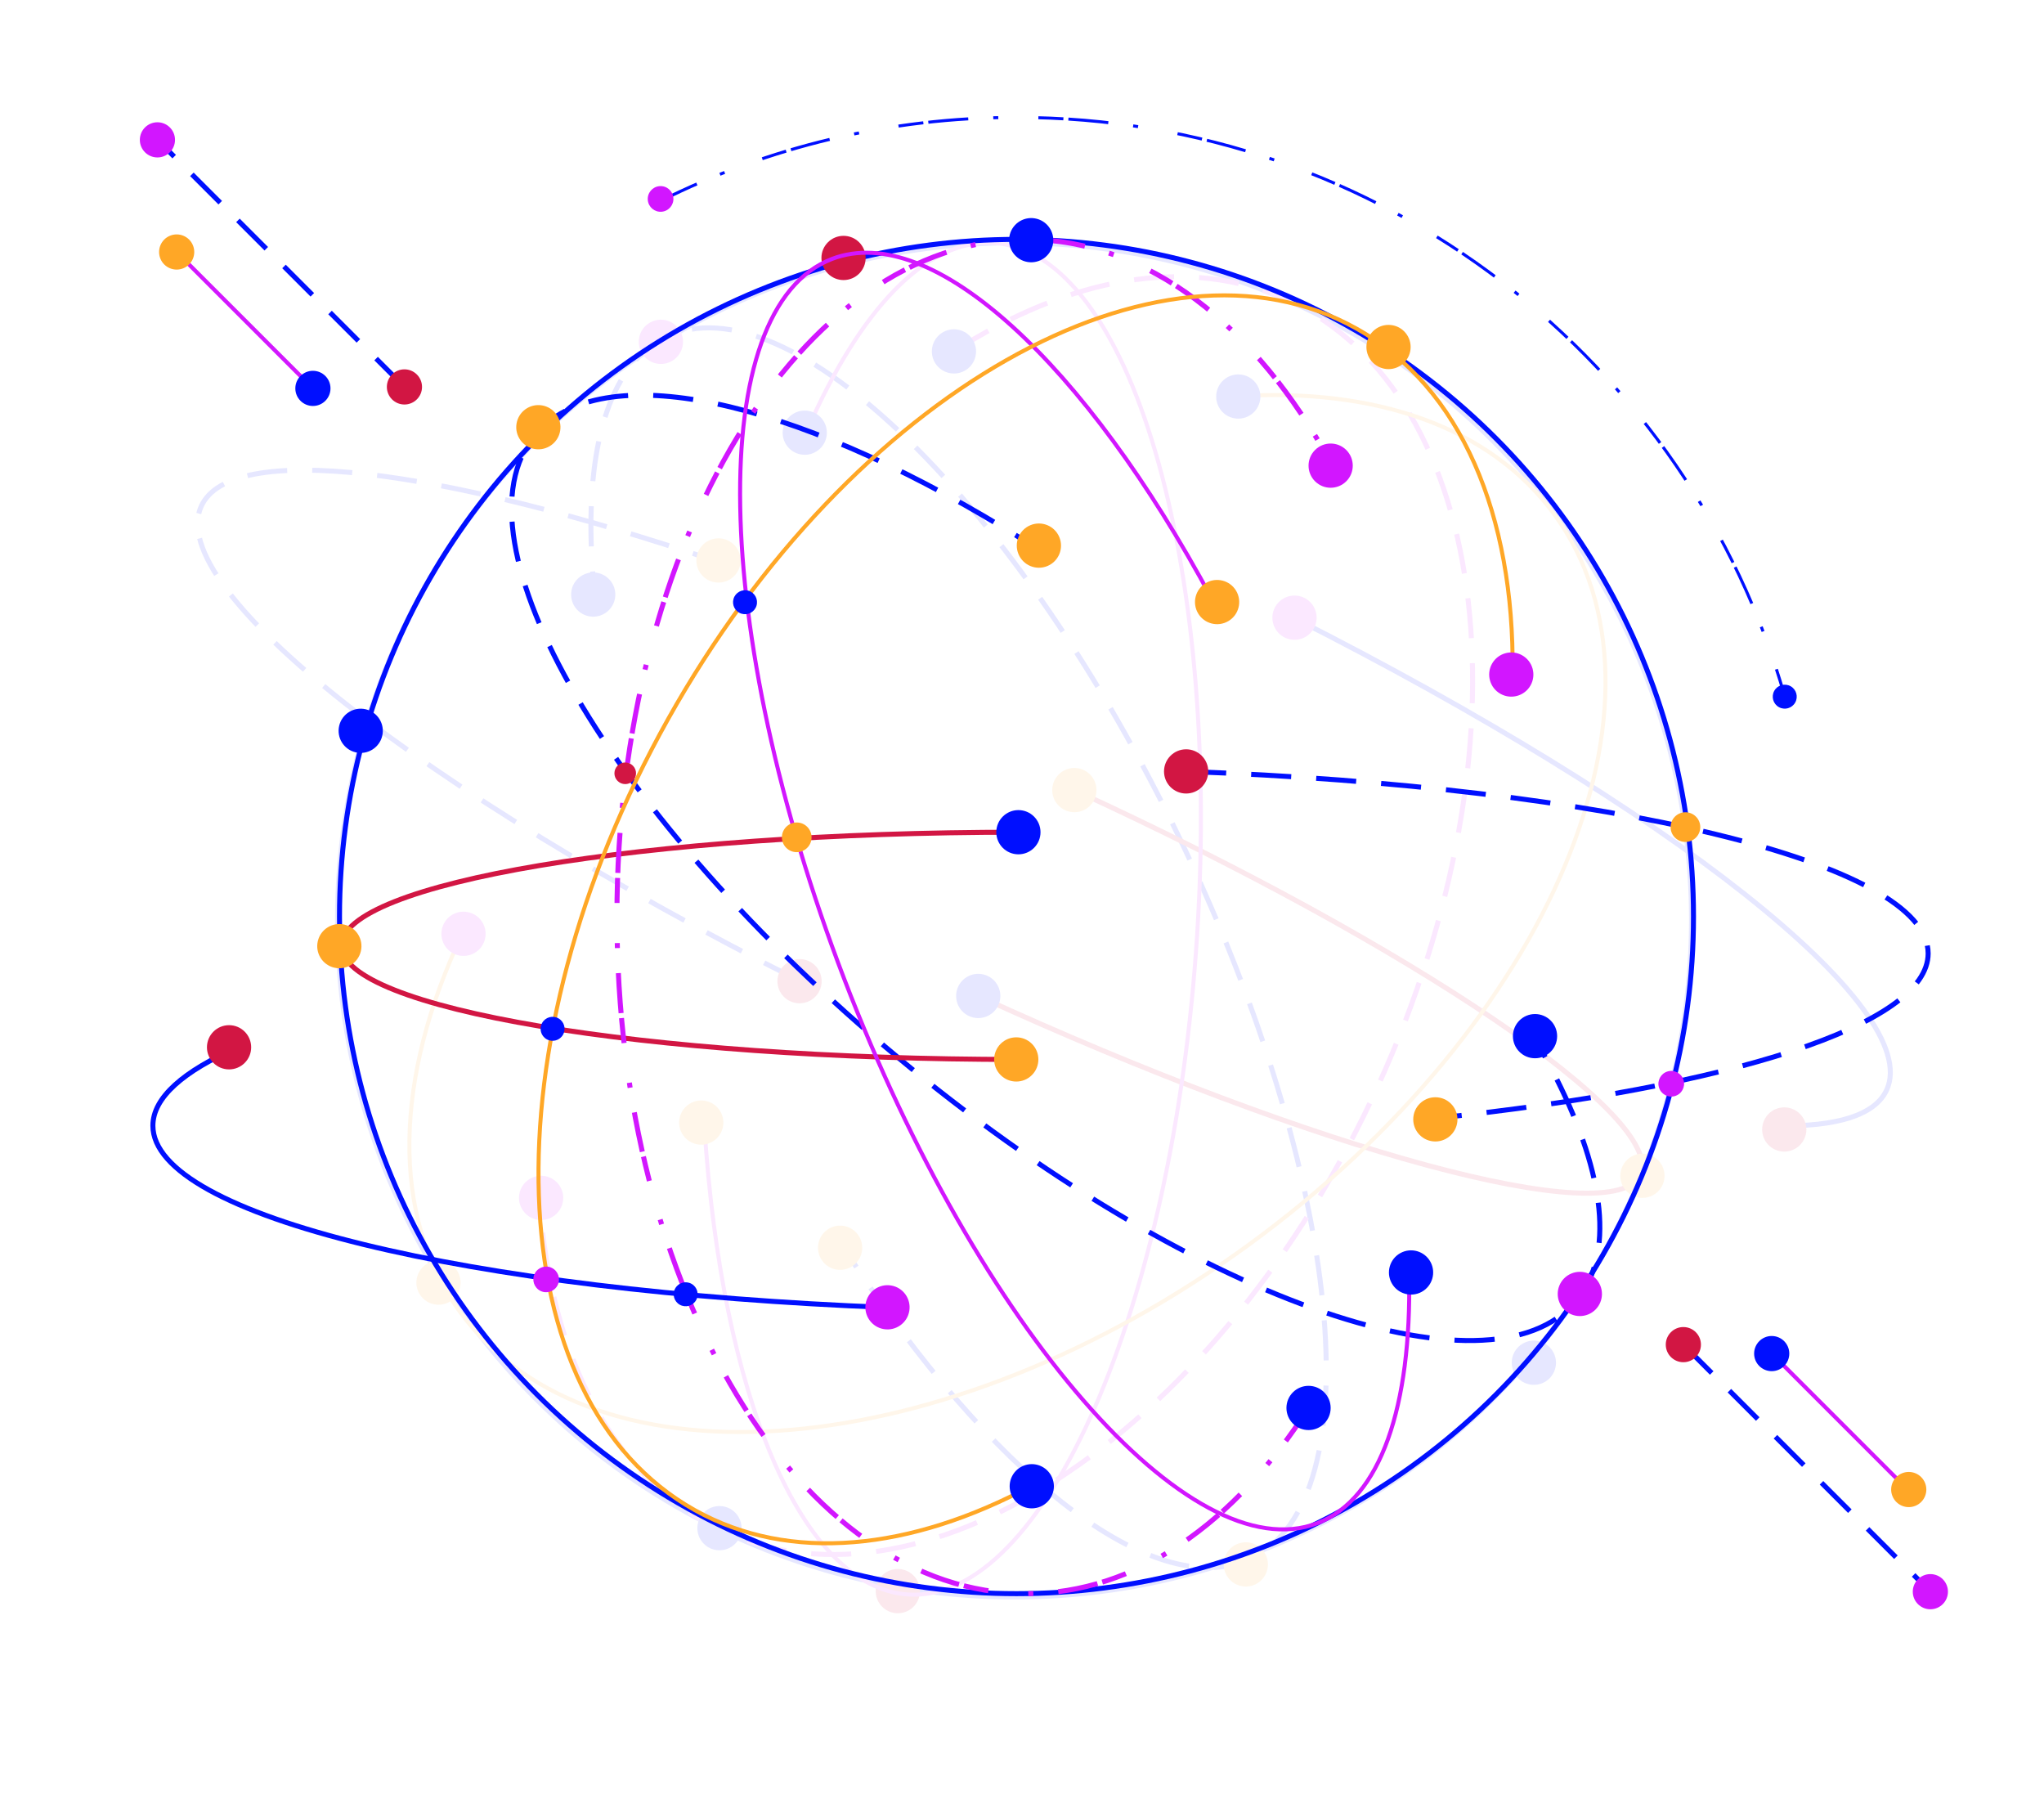 <?xml version="1.0" encoding="utf-8"?>
<!-- Generator: Adobe Illustrator 24.3.0, SVG Export Plug-In . SVG Version: 6.00 Build 0)  -->
<svg version="1.1" id="Layer_1" xmlns="http://www.w3.org/2000/svg" xmlns:xlink="http://www.w3.org/1999/xlink" x="0px" y="0px"
	 viewBox="0 0 2040 1800" style="enable-background:new 0 0 2040 1800;" xml:space="preserve">
<style type="text/css">
	.st0{opacity:0.1;}
	.st1{fill:none;stroke:#000FFF;stroke-width:5;stroke-miterlimit:10;}
	.st2{fill:none;stroke:#000FFF;stroke-width:5;stroke-miterlimit:10;stroke-dasharray:40,25;}
	.st3{fill:none;stroke:#000FFF;stroke-width:5;stroke-miterlimit:10;stroke-dasharray:40.11,25.069;}
	.st4{fill:none;stroke:#D21643;stroke-width:5;stroke-miterlimit:10;}
	.st5{fill:none;stroke:#D216FF;stroke-width:5;stroke-miterlimit:10;stroke-dasharray:40,25;}
	.st6{fill:#D21643;}
	.st7{fill:#FFA726;}
	.st8{fill:#D216FF;}
	.st9{fill:#000FFF;}
	.st10{fill:none;stroke:#D216FF;stroke-width:4;stroke-miterlimit:10;}
	.st11{fill:none;stroke:#FFA726;stroke-width:4;stroke-miterlimit:10;}
	.st12{fill:none;stroke:#000FFF;stroke-width:3;stroke-miterlimit:10;stroke-dasharray:40,25,5;}
	.st13{fill:none;stroke:#D216FF;stroke-width:5;stroke-miterlimit:10;stroke-dasharray:40,25,5;}
</style>
<g>
	<g>
		<g>
			<g class="st0">
				<g>
					<g>
						<circle class="st1" cx="1012.54" cy="917.89" r="675.67"/>
						<path class="st2" d="M798.28,978.9c-376.26-189.74-635.17-391.5-597.35-473.93c29.86-65.09,236.78-38.46,514.13,55.12"/>
						<path class="st1" d="M1773.12,1123.37c59.43,1.11,98.17-10.32,109.85-35.76c37.61-81.96-218.17-281.92-590.97-470.71"/>
						<g>
							<g>
								<g>
									<path class="st1" d="M593.17,590.17c-0.66-6.74-1.23-13.38-1.7-19.93"/>
									<path class="st3" d="M590.13,545.2c-3.67-106.3,20.44-182.86,74.39-208.74c122.58-58.79,352.76,166.32,514.13,502.78
										s192.82,656.88,70.25,715.67c-92.86,44.54-247.49-73.87-387.17-280.2"/>
									<path class="st1" d="M854.75,1264.32c-3.67-5.52-7.32-11.09-10.97-16.72"/>
								</g>
							</g>
						</g>
						<path class="st4" d="M1070.28,787.47c339.17,155.61,592.95,327.9,566.84,384.81c-26.11,56.91-322.23-23.11-661.39-178.72"/>
						<path class="st5" d="M952.09,350.64c114.52-73.82,233.91-96.56,332.98-51.11c205.27,94.18,245.53,445.48,89.91,784.65
							s-448.17,537.77-653.44,443.59c-109.48-50.23-172.02-173.6-182.94-329.26"/>
					</g>
					<g>
						
							<ellipse transform="matrix(0.985 -0.172 0.172 0.985 -156.702 152.156)" class="st6" cx="798.28" cy="978.9" rx="22.07" ry="22.07"/>
						
							<ellipse transform="matrix(0.938 -0.348 0.348 0.938 -496.128 410.524)" class="st6" cx="895.39" cy="1587.15" rx="22.07" ry="22.07"/>
						
							<ellipse transform="matrix(0.984 -0.177 0.177 0.984 -171.463 333.333)" class="st6" cx="1781.25" cy="1127.02" rx="22.07" ry="22.07"/>
						
							<ellipse transform="matrix(1 -0.02 0.02 1 -24.687 16.985)" class="st7" cx="838.26" cy="1244.83" rx="22.07" ry="22.07"/>
						
							<ellipse transform="matrix(0.675 -0.738 0.738 0.675 -179.893 710.666)" class="st7" cx="717" cy="559.6" rx="22.07" ry="22.07"/>
						
							<ellipse transform="matrix(0.938 -0.348 0.348 0.938 -465.212 529.612)" class="st7" cx="1242.55" cy="1560.58" rx="22.07" ry="22.07"/>
						
							<ellipse transform="matrix(1 -0.02 0.02 1 -15.525 21.561)" class="st7" cx="1072.01" cy="788.26" rx="22.07" ry="22.07"/>
						
							<ellipse transform="matrix(1 -0.02 0.02 1 -23.095 32.955)" class="st7" cx="1638.85" cy="1173.07" rx="22.07" ry="22.07"/>
						
							<ellipse transform="matrix(0.384 -0.923 0.923 0.384 -911.623 1192.826)" class="st7" cx="438.07" cy="1279.57" rx="22.07" ry="22.07"/>
						
							<ellipse transform="matrix(0.938 -0.348 0.348 0.938 -77.465 250.592)" class="st8" cx="659.25" cy="341.06" rx="22.07" ry="22.07"/>
						
							<ellipse transform="matrix(0.675 -0.738 0.738 0.675 -35.392 1153.428)" class="st8" cx="1291.99" cy="616.9" rx="22.07" ry="22.07"/>
						
							<ellipse transform="matrix(0.825 -0.565 0.565 0.825 -580.977 513.516)" class="st8" cx="539.73" cy="1196.04" rx="22.07" ry="22.07"/>
						
							<ellipse transform="matrix(0.675 -0.738 0.738 0.675 -245.577 629.459)" class="st9" cx="591.95" cy="593.58" rx="22.07" ry="22.07"/>
						
							<ellipse transform="matrix(0.938 -0.348 0.348 0.938 -284.651 401.406)" class="st9" cx="975.72" cy="993.55" rx="22.07" ry="22.07"/>
						
							<ellipse transform="matrix(0.987 -0.161 0.161 0.987 -235.707 135.097)" class="st9" cx="717.56" cy="1525.12" rx="22.07" ry="22.07"/>
						
							<ellipse transform="matrix(0.938 -0.348 0.348 0.938 -377.313 617.015)" class="st9" cx="1529.94" cy="1359.46" rx="22.07" ry="22.07"/>
						<circle class="st9" cx="952.09" cy="350.64" r="22.07"/>
					</g>
				</g>
				<g>
					<g>
						<path class="st10" d="M805.72,428.92c52.2-119.21,118.4-190.78,186.24-186.48c135.67,8.61,226.49,317.49,202.86,689.9
							s-152.78,667.33-288.45,658.72c-107.21-6.8-186.41-201.11-203.27-466.1"/>
						<path class="st11" d="M1235.92,395.34c135.99-8.44,251.27,30.07,315.49,118.13c133.07,182.48-3.48,508.65-305,728.51
							s-653.81,250.17-786.88,67.69c-70.97-97.33-65.25-235.53,1.29-376.67"/>
					</g>
					<g>
						
							<ellipse transform="matrix(0.155 -0.988 0.988 0.155 -514.989 1637.809)" class="st7" cx="699.63" cy="1119.86" rx="22.07" ry="22.07"/>
						
							<ellipse transform="matrix(0.871 -0.491 0.491 0.871 -398.014 347.86)" class="st8" cx="463.02" cy="931.41" rx="22.07" ry="22.07"/>
						
							<ellipse transform="matrix(0.124 -0.992 0.992 0.124 275.765 1174.829)" class="st9" cx="802.99" cy="431.29" rx="22.07" ry="22.07"/>
						
							<ellipse transform="matrix(0.074 -0.997 0.997 0.074 750.246 1598.633)" class="st9" cx="1235.92" cy="395.34" rx="22.07" ry="22.07"/>
					</g>
				</g>
			</g>
			<g>
				<g>
					<g>
						<circle class="st1" cx="1014.5" cy="914.54" r="675.67"/>
						<path class="st12" d="M659.25,200.49c106.97-53.32,227.61-83.32,355.26-83.32c364.29,0,671.52,244.29,766.81,577.99"/>
						<path class="st2" d="M1183.81,769.74c421.11,15.55,740.57,90.96,740.57,181.65c0,71.61-199.17,133.69-490.28,164.3"/>
						<path class="st1" d="M237.52,1044.95c-54.48,23.77-84.93,50.31-84.93,78.31c0,90.18,315.86,165.25,733.43,181.38"/>
						<g>
							<g>
								<g>
									<path class="st1" d="M1532.33,1037.52c3.41,5.85,6.7,11.65,9.85,17.41"/>
									<path class="st3" d="M1553.84,1077.12c47.67,95.09,57.68,174.73,19.43,220.75c-86.89,104.55-389.98-4.06-676.96-242.58
										C609.33,816.77,447.13,538.66,534.02,434.11c65.83-79.21,255.75-36.07,468.74,93.21"/>
									<path class="st1" d="M1013.45,533.87c5.63,3.48,11.28,7.03,16.94,10.63"/>
								</g>
							</g>
						</g>
						<path class="st4" d="M1016.41,1057.15c-373.16,0-675.67-50.76-675.67-113.37s302.51-113.37,675.67-113.37"/>
						<path class="st13" d="M1305.99,1404.9c-73.3,114.85-172.34,185.31-281.33,185.31c-225.85,0-408.93-302.51-408.93-675.67
							s183.09-675.67,408.93-675.67c120.45,0,228.75,86.05,303.58,222.98"/>
					</g>
					<g>
						<circle class="st6" cx="1183.81" cy="769.74" r="22.07"/>
						<circle class="st6" cx="841.89" cy="257.39" r="22.07"/>
						<circle class="st6" cx="228.61" cy="1045.02" r="22.07"/>
						
							<ellipse transform="matrix(0.924 -0.383 0.383 0.924 -129.542 438.14)" class="st7" cx="1036.57" cy="544.7" rx="22.07" ry="22.07"/>
						<circle class="st7" cx="1432.54" cy="1116.94" r="22.07"/>
						
							<ellipse transform="matrix(0.16 -0.987 0.987 0.16 30.545 888.519)" class="st7" cx="537.44" cy="426.31" rx="22.07" ry="22.07"/>
						
							<ellipse transform="matrix(0.707 -0.707 0.707 0.707 -450.38 1026.995)" class="st7" cx="1014.5" cy="1057.15" rx="22.07" ry="22.07"/>
						
							<ellipse transform="matrix(0.23 -0.973 0.973 0.23 -657.553 1056.715)" class="st7" cx="338.83" cy="943.78" rx="22.07" ry="22.07"/>
						<circle class="st7" cx="1385.81" cy="346.25" r="22.07"/>
						
							<ellipse transform="matrix(0.924 -0.383 0.383 0.924 -374.253 701.476)" class="st8" cx="1576.15" cy="1291.49" rx="22.07" ry="22.07"/>
						
							<ellipse transform="matrix(0.16 -0.987 0.987 0.16 -543.696 1970.245)" class="st8" cx="886.03" cy="1304.64" rx="22.07" ry="22.07"/>
						
							<ellipse transform="matrix(0.707 -0.707 0.707 0.707 60.544 1075.276)" class="st8" cx="1328.25" cy="464.55" rx="22.07" ry="22.07"/>
						<circle class="st9" cx="1532.02" cy="1033.91" r="22.07"/>
						<circle class="st9" cx="1016.41" cy="830.41" r="22.07"/>
						
							<ellipse transform="matrix(0.16 -0.987 0.987 0.16 627.974 1217.32)" class="st9" cx="1029.38" cy="239.61" rx="22.07" ry="22.07"/>
						
							<ellipse transform="matrix(0.23 -0.973 0.973 0.23 -432.099 911.944)" class="st9" cx="360.1" cy="728.96" rx="22.07" ry="22.07"/>
						<circle class="st9" cx="1305.99" cy="1404.9" r="22.07"/>
					</g>
				</g>
				<g>
					<g>
						<path class="st10" d="M1406.39,1272.72c2.27,130.11-28.06,222.78-91.51,247.15c-126.9,48.75-338.26-194.12-472.08-542.46
							s-139.43-670.25-12.53-719c100.28-38.52,253.3,105.05,379.12,338.88"/>
						<path class="st11" d="M1029.38,1482.64c-120.08,64.38-240.91,77.46-336.01,24.19c-197.04-110.37-208.95-463.76-26.59-789.33
							s489.92-500.03,686.97-389.66c105.09,58.86,157.52,186.86,155.9,342.89"/>
					</g>
					<g>
						
							<ellipse transform="matrix(0.859 -0.512 0.512 0.859 -136.135 706.863)" class="st7" cx="1214.68" cy="600.48" rx="22.07" ry="22.07"/>
						
							<ellipse transform="matrix(0.715 -0.7 0.7 0.715 -361.892 656.243)" class="st6" cx="623.39" cy="771.68" rx="10.78" ry="10.78"/>
						
							<ellipse transform="matrix(0.698 -0.716 0.716 0.698 -83.109 1453.723)" class="st7" cx="1682.32" cy="825.41" rx="14.81" ry="14.81"/>
						
							<ellipse transform="matrix(0.782 -0.623 0.623 0.782 -347.702 677.049)" class="st7" cx="795.28" cy="836.22" rx="14.81" ry="14.81"/>
						<path class="st8" d="M1527.58,683.87c-5.96,10.63-19.4,14.42-30.03,8.47s-14.42-19.4-8.47-30.03
							c5.96-10.63,19.4-14.42,30.03-8.47C1529.74,659.8,1533.53,673.24,1527.58,683.87z"/>
						<path class="st9" d="M1791.69,701.01c-3.23,5.77-10.52,7.82-16.29,4.59c-5.77-3.23-7.82-10.52-4.59-16.29
							c3.23-5.77,10.52-7.82,16.29-4.59C1792.87,687.95,1794.92,695.24,1791.69,701.01z"/>
						
							<ellipse transform="matrix(0.289 -0.957 0.957 0.289 -46 1139.032)" class="st9" cx="743.63" cy="600.48" rx="11.97" ry="11.97"/>
						<path class="st9" d="M694.76,1297.33c-3.23,5.77-10.52,7.82-16.29,4.59c-5.77-3.23-7.82-10.52-4.59-16.29
							c3.23-5.77,10.52-7.82,16.29-4.59C695.94,1284.28,697.99,1291.57,694.76,1297.33z"/>
						<path class="st9" d="M561.94,1032.44c-3.23,5.77-10.52,7.82-16.29,4.59c-5.77-3.23-7.82-10.52-4.59-16.29
							c3.23-5.77,10.52-7.82,16.29-4.59C563.12,1019.38,565.17,1026.67,561.94,1032.44z"/>
						
							<ellipse transform="matrix(0.996 -0.09 0.09 0.996 -15.191 60.152)" class="st8" cx="659.25" cy="198.48" rx="12.81" ry="12.81"/>
						
							<ellipse transform="matrix(0.963 -0.271 0.271 0.963 -230.568 493.054)" class="st8" cx="1667.51" cy="1080.22" rx="12.81" ry="12.81"/>
						
							<ellipse transform="matrix(0.453 -0.891 0.891 0.453 -839.545 1184.597)" class="st8" cx="545.73" cy="1276.57" rx="12.81" ry="12.81"/>
						
							<ellipse transform="matrix(0.877 -0.481 0.481 0.877 -437.012 833.619)" class="st9" cx="1407.88" cy="1269.42" rx="22.07" ry="22.07"/>
						
							<ellipse transform="matrix(0.919 -0.395 0.395 0.919 -501.885 527.093)" class="st9" cx="1029.38" cy="1482.64" rx="22.07" ry="22.07"/>
					</g>
				</g>
			</g>
		</g>
	</g>
	<g>
		<g>
			<line class="st2" x1="403.65" y1="386.09" x2="157.12" y2="139.56"/>
			<circle class="st8" cx="157.12" cy="139.56" r="17.55"/>
			<circle class="st6" cx="403.65" cy="386.09" r="17.55"/>
		</g>
		<g>
			<line class="st10" x1="312.3" y1="387.55" x2="175.72" y2="250.98"/>
			
				<ellipse transform="matrix(0.924 -0.383 0.383 0.924 -82.822 86.58)" class="st7" cx="176.22" cy="251.48" rx="17.55" ry="17.55"/>
			<circle class="st9" cx="312.3" cy="387.55" r="17.55"/>
		</g>
	</g>
	<g>
		<g>
			<line class="st2" x1="1680.06" y1="1341.72" x2="1926.59" y2="1588.24"/>
			<circle class="st8" cx="1926.59" cy="1588.24" r="17.55"/>
			<circle class="st6" cx="1680.06" cy="1341.72" r="17.55"/>
		</g>
		<g>
			<line class="st10" x1="1768.24" y1="1350.65" x2="1904.82" y2="1487.23"/>
			
				<ellipse transform="matrix(0.924 -0.383 0.383 0.924 -423.989 841.921)" class="st7" cx="1904.31" cy="1486.73" rx="17.55" ry="17.55"/>
			<circle class="st9" cx="1768.24" cy="1350.65" r="17.55"/>
		</g>
	</g>
</g>
</svg>
